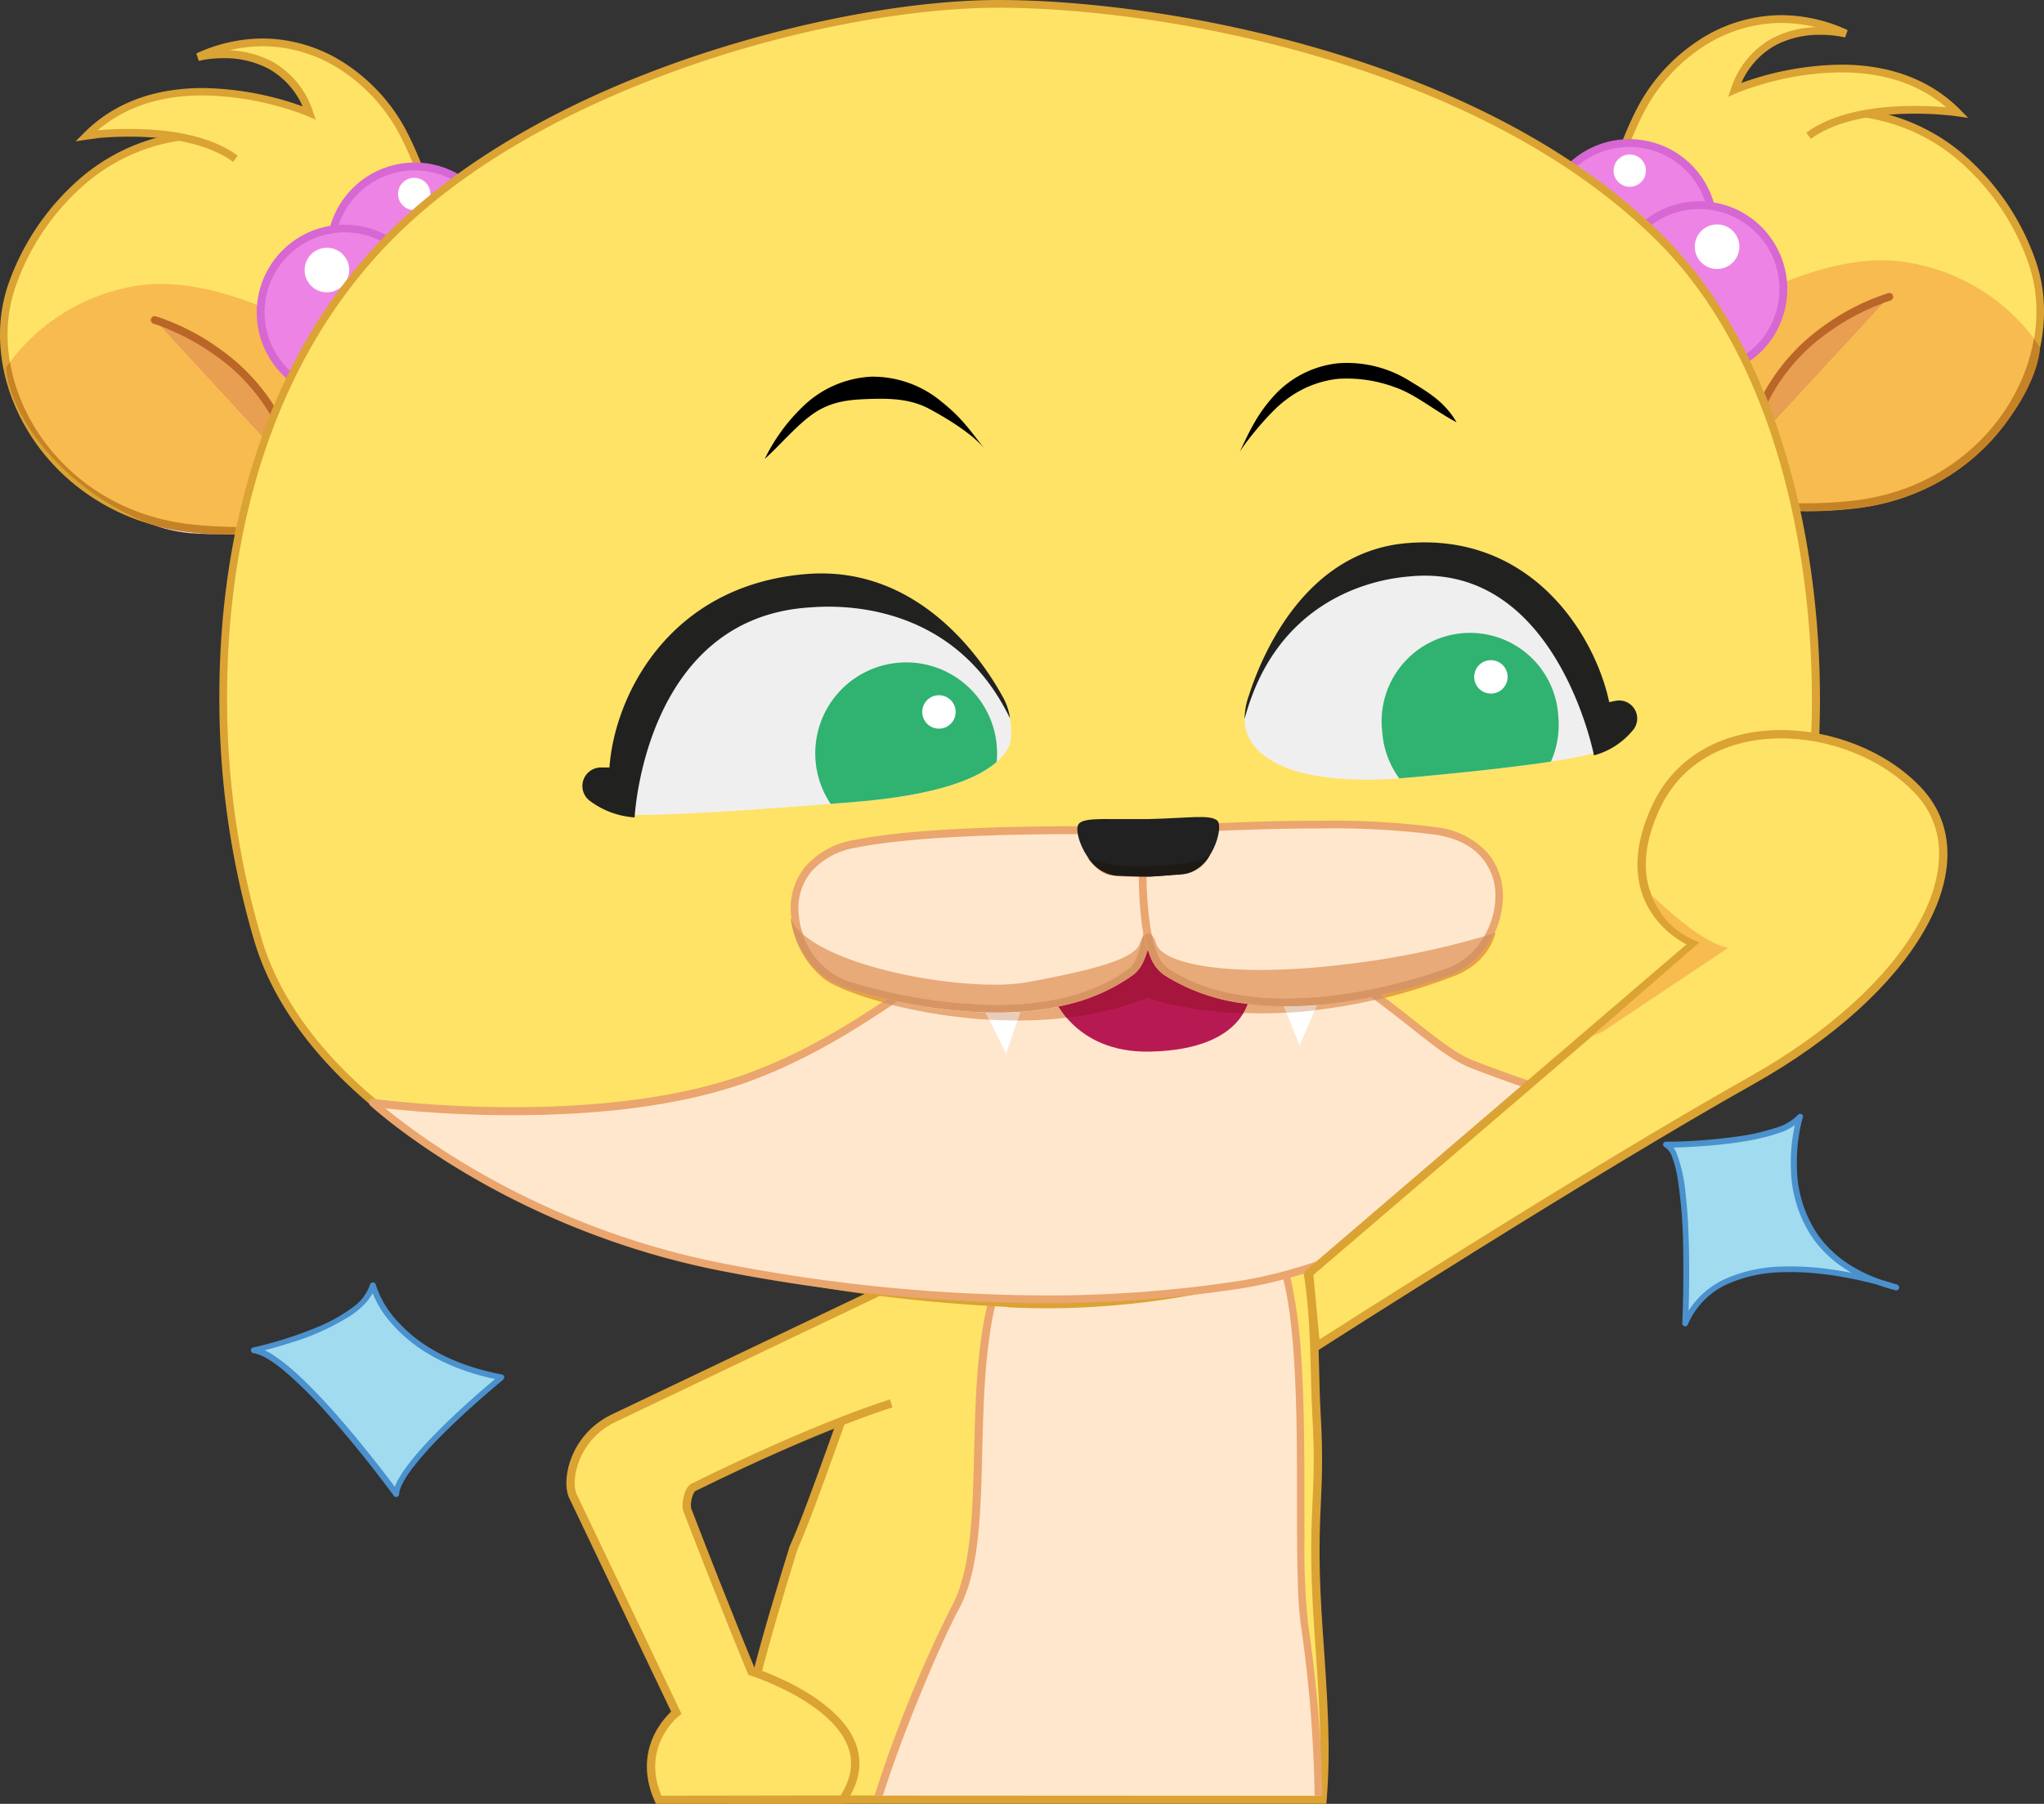 <svg xmlns="http://www.w3.org/2000/svg" xmlns:xlink="http://www.w3.org/1999/xlink" viewBox="0 0 366.94 323.91"><rect x="0" y="0" width="366.94" height="323.91" fill="#333333" stroke="none"/><defs><style>.cls-1{fill:none;}.cls-2,.cls-7{fill:#fee367;}.cls-2{stroke:#dba333;stroke-miterlimit:10;stroke-width:1.5px;}.cls-3{fill:#ffe7ce;}.cls-4{fill:#eaa66e;}.cls-5{fill:#a0dbf0;}.cls-6{fill:#4a91cd;}.cls-8{fill:#dba333;}.cls-9{fill:#e89f51;}.cls-10{fill:#ce7f38;}.cls-11{fill:#e7cdba;}.cls-12{fill:#f7bb4f;}.cls-13{fill:#c68325;}.cls-14{fill:#ba6628;}.cls-15{fill:#ed84e5;}.cls-16{fill:#d667d3;}.cls-17{fill:#fff;}.cls-18{clip-path:url(#clip-path);}.cls-19{fill:#f0efef;}.cls-20{fill:#30b271;}.cls-21{fill:#212120;}.cls-22{clip-path:url(#clip-path-2);}.cls-23{fill:#b71a53;}.cls-24{fill:#212121;}.cls-25{fill:#e7a142;}.cls-26{fill:#e7aa78;}.cls-27{fill:#d89564;}.cls-28{fill:#a6153c;}.cls-29{fill:#e09e6b;}.cls-30{fill:#d28b59;}.cls-31{fill:#1d1915;}.cls-32{fill:#d7911b;}</style><clipPath id="clip-path"><path class="cls-1" d="M286.4,135.1s-3.12,1.77-33.27,4.51c-27.11,2.45-30.79-7.46-29.42-11.77,4.08-12.79,12.58-25.08,28.31-26.51s21.62,9.11,26.47,14c5.69,5.7,7.91,19.8,7.91,19.8"/></clipPath><clipPath id="clip-path-2"><path class="cls-1" d="M113.56,146.31s6.48.42,39.89-2.31c30-2.45,29.67-12.14,27.46-16.14-6.53-11.89-17.83-22.49-35.24-21.07S123.51,119.68,119,125.34c-5.3,6.65-5.44,21-5.44,21"/></clipPath></defs><title>Correct feedback_1</title><g id="Layer_2" data-name="Layer 2"><g id="Layer_4" data-name="Layer 4"><path class="cls-2" d="M237.42,323.15c.73-9.18.21-17.21-.71-30.24-1.51-21.59.56-23-.37-38.89-.9-15.33,1.52-37.44-15.48-52.11s-32.32-7.21-42.64.31c-5.36,3.9-13,15.88-22,38.81-4,10.19-10.3,29.26-13.76,36.92-4.87,15.77-9.44,31.26-10.91,45.2Z"/><path class="cls-3" d="M237,322.44c0-11.19-1.68-22.28-2.85-30.95-2-14.46,2.12-60.11-6.5-69.36-9.26-9.93-33.86-10.26-37.21-8-22.79,15.62-9.6,57.46-19,74.57-2.63,4.78-9.12,19.55-13.67,33.7Z"/><path class="cls-4" d="M158.48,322.44c1.86-5.76,3.82-11,6-16.39,3.11-7.73,6.08-14.22,7.6-17,2.44-4.44,3.37-10.35,3.82-17,.67-9.91.22-21.44,1.72-31.9a50,50,0,0,1,4.08-14.53,27.06,27.06,0,0,1,9.18-10.94,7.49,7.49,0,0,1,2.65-.74,37.87,37.87,0,0,1,5.09-.31,61.85,61.85,0,0,1,15.33,2c5.27,1.4,10.18,3.66,13.23,6.94,2,2.07,3.36,6.58,4.2,12.33,1.27,8.63,1.44,20.07,1.46,30.69s-.09,20.43.66,26A237.35,237.35,0,0,1,236,322.44h1.39a239,239,0,0,0-2.59-31,137.65,137.65,0,0,1-.62-15.55c-.05-9.68.11-21.39-.54-31.57a94.15,94.15,0,0,0-1.71-13.7c-.87-3.9-2-7-3.8-8.92-3.35-3.58-8.48-5.89-13.9-7.34a63.35,63.35,0,0,0-15.68-2,37.81,37.81,0,0,0-5.29.33,8.44,8.44,0,0,0-3.24,1c-5.85,4-9.38,9.71-11.53,16.19-3.22,9.73-3.38,21.26-3.64,32s-.65,20.51-4.06,26.67A234.46,234.46,0,0,0,160,313.63c-1.16,3.16-2,5.65-3,8.81Z"/><path class="cls-2" d="M164.39,228.79l-54.5,26c-6.78,3.44-8.25,10.73-7.13,13.66l18.65,39.09s-7.56,5.86-3.16,15.65l33.06-.05c9.88-14.72-16.4-23-16.4-23s-4.35-10.39-11.52-29c-.37-1,.18-3.61,1.11-4.07C147.27,255.82,160,252,160,252"/><path class="cls-5" d="M323.15,200.49s-7.73,24.25,17.25,30.67c0,0-30.47-10.61-37.89,6.48,0,0,1.42-29.95-3.49-32.1C299,205.54,319.2,205.46,323.15,200.49Z"/><path class="cls-6" d="M323.15,200.49l.49.15-.05.17a30.48,30.48,0,0,0-1,8.8,22,22,0,0,0,3.61,11.9c2.63,3.84,7,7.26,14.37,9.15l-.13.5-.17.49-.44-.14c-2.05-.67-10.88-3.32-19.52-3.07A25.78,25.78,0,0,0,310,230.62a14,14,0,0,0-7,7.23.53.53,0,0,1-.6.3.54.54,0,0,1-.4-.54s.08-1.76.14-4.47.09-6.35,0-10.1a85.8,85.8,0,0,0-.94-11.23,19.8,19.8,0,0,0-1-4,3.19,3.19,0,0,0-1.32-1.8.53.53,0,0,1-.31-.59A.52.52,0,0,1,299,205s.6,0,1.63,0a101.12,101.12,0,0,0,11.79-1,37.68,37.68,0,0,0,6.34-1.48,8.8,8.8,0,0,0,4-2.33.52.52,0,0,1,.65-.13.5.5,0,0,1,.25.61l-.49-.15.4.32a9.77,9.77,0,0,1-4.43,2.67c-5.77,2-14.76,2.43-18.45,2.55-1,0-1.65,0-1.65,0v-.52l.2-.48a4.1,4.1,0,0,1,1.87,2.36,27.62,27.62,0,0,1,1.48,6.81c.32,2.73.49,5.79.58,8.78.22,7.55-.12,14.65-.12,14.65l-.52,0-.48-.21a15.12,15.12,0,0,1,7.55-7.75,26.63,26.63,0,0,1,10.66-2.28c10.13-.29,20.3,3.26,20.33,3.27a.51.51,0,0,1,.33.64.53.53,0,0,1-.63.36c-7.53-1.94-12.2-5.51-15-9.58a23,23,0,0,1-3.79-12.45,30.81,30.81,0,0,1,1.14-9.31l.5.16.4.32Z"/><path class="cls-5" d="M90,247.34S71.4,262.5,71.13,268.27c0,0-18-24.72-25.56-25.83,0,0,19.37-4.11,21.36-11.69C66.93,230.75,70,243.5,90,247.34Z"/><path class="cls-6" d="M90,247.34l.33.41s-.29.23-.79.66c-1.78,1.48-6.23,5.28-10.25,9.32a59.9,59.9,0,0,0-5.32,6c-1.41,1.86-2.29,3.55-2.32,4.58a.52.52,0,0,1-.94.29s-.28-.39-.79-1.06c-1.77-2.37-6.3-8.31-11.2-13.76a78.71,78.71,0,0,0-7.33-7.31c-2.31-2-4.45-3.29-5.9-3.49a.52.52,0,0,1-.44-.5.51.51,0,0,1,.41-.52l.82-.19a70.32,70.32,0,0,0,10.93-3.57,29.21,29.21,0,0,0,6-3.37,8.29,8.29,0,0,0,3.23-4.2.53.53,0,0,1,1,0v0a17.61,17.61,0,0,0,4.21,6.94c3.24,3.5,8.84,7.4,18.45,9.24a.53.53,0,0,1,.41.39.52.52,0,0,1-.18.53l-.33-.41-.1.51c-10.12-1.93-16-6.15-19.34-9.9a18.28,18.28,0,0,1-4.14-7.08l.51-.12.5.13c-.55,2.09-2.24,3.83-4.38,5.32a44,44,0,0,1-11.09,5c-3.53,1.13-6.27,1.71-6.28,1.71l-.11-.51.07-.51a9.3,9.3,0,0,1,3.48,1.5c4.36,2.82,9.93,8.93,14.45,14.36s8,10.17,8,10.17l-.42.31-.52,0a6.72,6.72,0,0,1,1-2.78c2-3.5,6.45-8.08,10.5-11.85s7.61-6.67,7.61-6.67l.33.4-.1.51Z"/><path class="cls-7" d="M83.64,69.64S74.81,34.08,50.51,26.35,9,33,2.37,50.64,9.22,91.94,34,94.81s46.38-6.62,49.69-25.17"/><path class="cls-8" d="M83.64,69.64,83,69.8s0-.13-.1-.38a92.21,92.21,0,0,0-8.3-20C69.33,40.13,61.43,30.55,50.3,27a42.11,42.11,0,0,0-12.87-2.11,33.64,33.64,0,0,0-21.6,7.69A43,43,0,0,0,3,50.89a26.05,26.05,0,0,0-1.64,9.22c0,15.32,12.5,31.68,32.64,34a73,73,0,0,0,8.52.5c10.39,0,19.81-2.31,27-6.6S81.53,77.48,83,69.51l.68.13L83,69.8l.68-.16.68.12c-1.49,8.4-6.67,15-14.09,19.45S53.14,96,42.55,96a75.87,75.87,0,0,1-8.68-.51C13,93.08,0,76.16,0,60.11A27.72,27.72,0,0,1,1.72,50.4,44.55,44.55,0,0,1,15,31.52a35,35,0,0,1,22.47-8,43.83,43.83,0,0,1,13.3,2.17c12.42,4,20.78,15,26.07,24.88a91.66,91.66,0,0,1,7.51,18.9l0,.14,0,.15-.68-.12"/><path class="cls-9" d="M27.77,57.49S49.3,63.62,53.11,85L27.77,57.49"/><path class="cls-10" d="M28,56.82a41.48,41.48,0,0,1,11.46,5.84,34.47,34.47,0,0,1,14.37,22.2.69.69,0,0,1-.56.81.69.69,0,0,1-.8-.56A33.07,33.07,0,0,0,38.61,63.79a42,42,0,0,0-7.7-4.37c-1-.45-1.86-.77-2.44-1l-.67-.22-.22-.07A.7.7,0,1,1,28,56.82"/><path class="cls-11" d="M27.36,94.22a42.14,42.14,0,0,0,6.51,1.28c2,.23,4,.39,6,.46-1.78,0-3.67-.09-5.59-.21a26,26,0,0,1-6.87-1.53"/><path class="cls-12" d="M29,51c10,0,20.63,4.91,27,8.41a103.54,103.54,0,0,0-6.82,13.45,36.69,36.69,0,0,0-9.73-10.16A41.48,41.48,0,0,0,28,56.82a.63.63,0,0,0-.19,0,.7.7,0,0,0-.19,1.37l.22.07.67.22.28.1L47,78.35a123.85,123.85,0,0,0-4.57,16.27,73.15,73.15,0,0,1-8.4-.5C16,92,4.11,78.72,1.8,65A35.44,35.44,0,0,1,24.29,51.36,26.35,26.35,0,0,1,29,51"/><path class="cls-13" d="M1.8,65C4.11,78.72,16,92,34,94.12a73.15,73.15,0,0,0,8.4.5c-.1.45-.19.9-.28,1.35H39.82c-2-.07-3.94-.23-6-.46a42.14,42.14,0,0,1-6.51-1.28A46.93,46.93,0,0,1,6.49,78.69C1.06,71.18,1.1,66,1.1,66s.23-.39.7-1"/><path class="cls-14" d="M27.77,56.79a.63.63,0,0,1,.19,0,41.48,41.48,0,0,1,11.46,5.84,36.69,36.69,0,0,1,9.73,10.16c-.22.53-.44,1.06-.65,1.59a35.25,35.25,0,0,0-9.89-10.62,42,42,0,0,0-7.7-4.37c-.87-.38-1.61-.67-2.16-.87l-.28-.1-.67-.22-.22-.07a.7.7,0,0,1,.19-1.37"/><path class="cls-7" d="M82.45,54.62s-4.63-21.09-10.6-31.69-20-20.1-36.32-12.7c0,0,15-3.86,20,10.05,0,0-25.17-10.82-40,4.08,0,0,17.56-2.53,26.72,4.2"/><path class="cls-8" d="M81.77,54.77l-.2-.92c-.49-2.08-1.78-7.44-3.59-13.43s-4.17-12.6-6.73-17.15a31.2,31.2,0,0,0-9.63-10.42A25.83,25.83,0,0,0,47.15,8.3a27.28,27.28,0,0,0-11.34,2.57l-.28-.64-.18-.67A21.5,21.5,0,0,1,40.13,9a18.5,18.5,0,0,1,8.64,2,15.78,15.78,0,0,1,7.4,9l.53,1.5-1.46-.63-.38-.16a53.93,53.93,0,0,0-18.45-3.58c-7,0-14.51,1.77-20.38,7.67l-.49-.49-.1-.68a58.11,58.11,0,0,1,7.77-.48c5.94,0,14,.8,19.46,4.8l-.82,1.12c-5-3.68-12.83-4.54-18.64-4.53-2.19,0-4.08.12-5.43.23L16.2,25l-.56.07-2.06.3,1.47-1.47c6.2-6.26,14.18-8.09,21.36-8.09a54.92,54.92,0,0,1,19.38,3.85l-.28.64-.65.23a14.33,14.33,0,0,0-6.75-8.24,16.94,16.94,0,0,0-8-1.84,21.64,21.64,0,0,0-3.21.24c-.39.06-.7.12-.91.17l-.24.05-.07,0L35.24,9.6A28.75,28.75,0,0,1,47.15,6.91,27.27,27.27,0,0,1,62.4,11.7,32.58,32.58,0,0,1,72.46,22.59c3,5.4,5.68,13.34,7.6,20s3.07,11.9,3.07,11.91l-1.36.3Z"/><path class="cls-15" d="M89.52,45A15.07,15.07,0,1,1,74.45,29.89,15.07,15.07,0,0,1,89.52,45Z"/><path class="cls-16" d="M89.52,45h.7A15.77,15.77,0,1,1,74.45,29.19,15.76,15.76,0,0,1,90.22,45H88.83a14.39,14.39,0,1,0-4.22,10.16A14.33,14.33,0,0,0,88.83,45Z"/><path class="cls-15" d="M76.93,56.11A15.07,15.07,0,1,1,61.86,41,15.07,15.07,0,0,1,76.93,56.11Z"/><path class="cls-16" d="M76.93,56.11h.7A15.77,15.77,0,1,1,61.86,40.34,15.77,15.77,0,0,1,77.63,56.11H76.24A14.37,14.37,0,1,0,72,66.28a14.36,14.36,0,0,0,4.21-10.17Z"/><path class="cls-17" d="M62.69,48.49a4,4,0,1,1-4-4A4,4,0,0,1,62.69,48.49Z"/><path class="cls-17" d="M77.26,34.83a2.9,2.9,0,1,1-2.89-2.9A2.89,2.89,0,0,1,77.26,34.83Z"/><path class="cls-7" d="M283.3,65.44s8.84-35.55,33.13-43.28,41.51,6.63,48.14,24.29S357.72,87.75,333,90.62,286.62,84,283.3,65.44"/><path class="cls-8" d="M283.3,65.44l-.67-.16a92.55,92.55,0,0,1,7.51-18.91c5.29-9.92,13.65-20.91,26.08-24.87a43.85,43.85,0,0,1,13.29-2.18,35.06,35.06,0,0,1,22.48,8,44.4,44.4,0,0,1,13.23,18.88,27.49,27.49,0,0,1,1.72,9.71c0,16-13,33-33.87,35.39a75.61,75.61,0,0,1-8.68.51c-10.59,0-20.25-2.35-27.67-6.81S284.12,74,282.62,65.57l0-.15,0-.14.67.16.69-.12c1.42,8,6.29,14.2,13.44,18.5s16.57,6.61,27,6.61a75.22,75.22,0,0,0,8.52-.5c20.15-2.33,32.65-18.69,32.64-34a26.27,26.27,0,0,0-1.63-9.22,43.06,43.06,0,0,0-12.81-18.29,33.62,33.62,0,0,0-21.6-7.7,42.42,42.42,0,0,0-12.87,2.11C304.77,26.59,296.57,37.24,291.37,47a93.89,93.89,0,0,0-5.65,13c-.6,1.71-1,3.12-1.32,4.1-.14.48-.25.86-.32,1.12s-.1.39-.1.39l-.68-.17.69-.12-.69.12"/><path class="cls-9" d="M339.17,53.3s-21.53,6.13-25.34,27.49L339.17,53.3"/><path class="cls-10" d="M339.36,54l-.22.06a41.29,41.29,0,0,0-11.89,6.37,32.8,32.8,0,0,0-12.73,20.51.71.71,0,0,1-.81.57.69.69,0,0,1-.56-.81,34.39,34.39,0,0,1,14.38-22.2A41,41,0,0,1,339,52.63a.7.7,0,0,1,.38,1.34"/><path class="cls-12" d="M337.94,46.76a26.19,26.19,0,0,1,4.71.41,35.45,35.45,0,0,1,22.49,13.61c-2.3,13.75-14.21,27.06-32.23,29.15a75.22,75.22,0,0,1-8.52.5l-1.48,0a130.81,130.81,0,0,0-4.25-14.85L338.2,54.35l.94-.32.22-.06a.69.69,0,0,0,.48-.86.68.68,0,0,0-.66-.51.69.69,0,0,0-.2,0,41,41,0,0,0-11.45,5.84,36.22,36.22,0,0,0-10.82,12,96.94,96.94,0,0,0-7.31-14.41c6-3.47,17.72-9.3,28.54-9.3"/><path class="cls-13" d="M365.14,60.78c.47.66,1.08,1.64,1.08,1.64s0,5-5.41,12.55a37.84,37.84,0,0,1-21.23,15,39.49,39.49,0,0,1-6.51,1.29c-2,.23-4,.38-5.95.46h-1.58l-2.33,0-.3-1.35,1.48,0a75.22,75.22,0,0,0,8.52-.5c18-2.09,29.93-15.4,32.23-29.15"/><path class="cls-14" d="M339.18,52.6a.68.68,0,0,1,.66.51.69.69,0,0,1-.48.86l-.22.06-.94.32a42.15,42.15,0,0,0-10.95,6,34.29,34.29,0,0,0-9.86,11.77c-.22-.57-.45-1.14-.68-1.7a36.22,36.22,0,0,1,10.82-12A41,41,0,0,1,339,52.63a.69.69,0,0,1,.2,0"/><path class="cls-7" d="M284.49,50.43s4.64-21.09,10.6-31.69,20-20.1,36.33-12.7c0,0-15-3.87-20,10.05,0,0,25.18-10.82,40,4.08,0,0-17.55-2.54-26.72,4.2"/><path class="cls-8" d="M283.81,50.28S285,45,286.89,38.36s4.56-14.56,7.59-20A32.51,32.51,0,0,1,304.55,7.51a27.21,27.21,0,0,1,15.24-4.79A28.71,28.71,0,0,1,331.7,5.41l-.46,1.3h-.07a19.86,19.86,0,0,0-4.36-.46,17,17,0,0,0-8,1.84,14.28,14.28,0,0,0-6.74,8.24l-.66-.23-.27-.64a54.5,54.5,0,0,1,19.37-3.85c7.19,0,15.16,1.83,21.37,8.08l1.46,1.48-2.06-.3-.55-.07a62.25,62.25,0,0,0-7-.39c-5.81,0-13.65.85-18.64,4.53l-.82-1.12c5.47-4,13.53-4.79,19.46-4.8a61.28,61.28,0,0,1,7.77.47l-.1.69-.49.49C345,14.75,337.5,13,330.53,13a51.33,51.33,0,0,0-13.22,1.87c-1.72.47-3.13.94-4.1,1.29-.49.17-.87.32-1.12.42l-.38.16-1.47.63.54-1.51a15.72,15.72,0,0,1,7.4-9,18.37,18.37,0,0,1,8.63-2,20.71,20.71,0,0,1,4.78.52l-.17.67-.29.63a27.35,27.35,0,0,0-11.34-2.56,25.85,25.85,0,0,0-14.47,4.55,31.08,31.08,0,0,0-9.62,10.42c-2.93,5.2-5.58,13.1-7.48,19.67-1,3.29-1.71,6.25-2.24,8.38-.26,1.07-.46,1.93-.6,2.53s-.21.91-.21.92l-1.36-.3Z"/><path class="cls-15" d="M277.42,40.76A15.08,15.08,0,1,0,292.5,25.69,15.08,15.08,0,0,0,277.42,40.76Z"/><path class="cls-16" d="M277.42,40.76h.7a14.37,14.37,0,1,0,4.21-10.16,14.33,14.33,0,0,0-4.21,10.16h-1.39A15.77,15.77,0,1,1,292.5,56.53a15.77,15.77,0,0,1-15.77-15.77Z"/><path class="cls-15" d="M290,51.92a15.07,15.07,0,1,0,15.07-15.07A15.07,15.07,0,0,0,290,51.92Z"/><path class="cls-16" d="M290,51.92h.7a14.37,14.37,0,1,0,4.21-10.17,14.28,14.28,0,0,0-4.21,10.17h-1.39a15.77,15.77,0,1,1,15.76,15.76,15.77,15.77,0,0,1-15.76-15.76Z"/><path class="cls-17" d="M304.25,44.3a4,4,0,1,0,4-4A4,4,0,0,0,304.25,44.3Z"/><path class="cls-17" d="M289.68,30.63a2.9,2.9,0,1,0,2.9-2.89A2.9,2.9,0,0,0,289.68,30.63Z"/><path class="cls-7" d="M181,234c-74.85-3.65-124.29-32.19-134.51-64.55s-12.26-92,24.38-127.9C99.27,13.73,150.37.7,179.32.7s86,9.75,118.56,41.93,31.42,96.19,23.38,117.64C311,187.52,250.85,237.42,181,234"/><path class="cls-8" d="M181,234l0,.69c-37.51-1.83-68.67-9.89-91.77-21.58s-38.17-27-43.37-43.45A152.68,152.68,0,0,1,39.38,125c0-28.82,7.75-61.06,31-83.89,14.3-14,34.26-24.27,54.27-31S164.74,0,179.32,0s36.09,2.45,58.12,8.93,44.53,17,60.93,33.21c21.45,21.22,28.34,55.89,28.35,83.42,0,14.7-2,27.36-4.81,35-2.52,6.72-8,14.69-15.76,22.9-23.36,24.62-67.89,51.45-118.31,51.46-2.27,0-4.56-.06-6.85-.17l0-.69,0-.7q3.42.17,6.79.17c33.28,0,64-11.84,87.71-27a159.66,159.66,0,0,0,29.6-24.07c7.7-8.11,13-16,15.46-22.43,2.75-7.33,4.72-19.9,4.72-34.47,0-27.32-6.91-61.68-27.93-82.43-16.17-16-38.47-26.43-60.35-32.87s-43.33-8.87-57.73-8.87-34.34,3.24-54.21,10S85.45,28.25,71.37,42.06c-22.9,22.46-30.6,54.32-30.6,82.9a151.15,151.15,0,0,0,6.41,44.3c5,15.92,19.77,31.05,42.66,42.63s53.87,19.61,91.21,21.43l0,.7"/><g class="cls-18"><path class="cls-19" d="M286.4,135.1s-3.56,6.46-33.71,9.19c-27.11,2.46-30.35-12.14-29-16.45,4.08-12.79,12.58-25.08,28.31-26.51s21.62,9.11,26.47,14c5.69,5.7,7.91,19.8,7.91,19.8"/><path class="cls-20" d="M248.14,131.38a16,16,0,0,0,17.1,14.9,16.17,16.17,0,0,0,14.51-17.56,15.87,15.87,0,1,0-31.61,2.66"/><path class="cls-17" d="M264.66,121.81a3,3,0,0,0,3.27,2.72,3,3,0,1,0-3.27-2.72Z"/></g><path class="cls-21" d="M223.44,129.08c5.35-20.1,21-24.79,29.15-25.53,26.76-3,33.56,32.09,33.56,32.09a13.64,13.64,0,0,0,6.91-4.43,3.24,3.24,0,0,0-3-5.37l-1.17.24c-2.67-12.47-14.26-30.55-36.54-28.53-18.44,1.67-26.07,20.79-28.15,27.34A12.28,12.28,0,0,0,223.44,129.08Z"/><g class="cls-22"><path class="cls-19" d="M113.56,146.31s3.87,10.72,37.27,8c30-2.45,32.29-22.44,30.08-26.44-6.53-11.89-17.83-22.49-35.24-21.07S123.51,119.68,119,125.34c-5.3,6.65-5.44,21-5.44,21"/><path class="cls-20" d="M178.94,133.93A16.32,16.32,0,1,1,161.34,119a16.31,16.31,0,0,1,17.6,14.93"/><path class="cls-17" d="M171.55,127.59a3,3,0,1,1-3.22-2.74A3,3,0,0,1,171.55,127.59Z"/></g><path class="cls-21" d="M181.32,129c-9.11-18.87-26.85-20.67-35.92-19.93-29.74,1.85-31.47,37.71-31.47,37.71a15.06,15.06,0,0,1-7.91-2.88,3.33,3.33,0,0,1,1.91-6.09l1.48,0c.9-12.79,10.63-32.71,35.31-34.73,20.34-1.67,31.78,15.68,35.18,21.84A10.89,10.89,0,0,1,181.32,129Z"/><path d="M261.48,75.82c-2.11-3.59-4.81-5.23-8.47-7.45a21.16,21.16,0,0,0-12.77-3.14,18.15,18.15,0,0,0-11.83,6.17c-2.9,3.28-4.17,6.21-5.94,9.92.64-1.32,5.32-7.28,8.28-9.44a18.62,18.62,0,0,1,9.4-3.85,24.73,24.73,0,0,1,10.39,1.55C254.08,70.8,257.82,73.93,261.48,75.82Z"/><path d="M137.29,82.4c3.12-2.81,6.13-6.54,9.33-8.52s6.48-2.15,9.83-2.25,7,0,10.3,1.75,7.93,4.62,10,7.21c-3.12-4-4.27-5.68-7.69-8.43a19.29,19.29,0,0,0-12.71-4.52A19,19,0,0,0,144,73.13,33,33,0,0,0,137.29,82.4Z"/><path class="cls-3" d="M66.89,198s40.14,5.57,67.84-4.7,40.91-31.21,65.46-30.6c38.19,1,53,24.11,64.07,28.4a234.69,234.69,0,0,0,23.49,7.77s-34.64,27-65.14,31.81-63.29,2.56-92.53-3.05C90.71,220.08,66.89,198,66.89,198"/><path class="cls-4" d="M66.89,198l.09-.69,1.91.23a213,213,0,0,0,23.19,1.27c13.17,0,29.25-1.28,42.4-6.16,13.54-5,23.62-12.62,33.35-19S187,162,199.14,162h1.06c19.24.48,32.65,6.57,42.59,13.07,5,3.24,9.07,6.59,12.61,9.37s6.5,5,9.12,6c6.54,2.54,12.39,4.48,16.61,5.78,2.11.65,3.81,1.14,5,1.47l1.81.5a.7.7,0,0,1,.25,1.22A219,219,0,0,1,267,213.58c-12.51,7.37-28.85,15.36-44.26,17.79A228.52,228.52,0,0,1,187.33,234,307.11,307.11,0,0,1,130,228.31c-39.57-7.59-63.48-29.76-63.53-29.8a.69.69,0,0,1,.56-1.2l-.09.69.47-.51.27.24c2.7,2.4,25.86,22.17,62.58,29.22a306.18,306.18,0,0,0,57.12,5.66A226.86,226.86,0,0,0,222.5,230c15.1-2.36,31.33-10.28,43.77-17.61,6.21-3.67,11.48-7.18,15.2-9.78,1.85-1.3,3.32-2.37,4.32-3.12l1.15-.86.39-.3.42.55-.17.67A234.23,234.23,0,0,1,264,191.75c-2.9-1.14-5.92-3.42-9.47-6.22-10.65-8.37-25.94-21.42-54.37-22.14h-1c-11.73,0-20.85,5-30.54,11.4S148.73,188.85,135,194c-13.42,5-29.63,6.25-42.89,6.25a205.41,205.41,0,0,1-25.29-1.51l.1-.69.47-.51-.47.51"/><polyline class="cls-17" points="238.62 175.47 233.29 187.73 229.18 177.31 238.62 175.47"/><polyline class="cls-17" points="174.74 177.21 180.61 189.21 184.25 178.62 174.74 177.21"/><path class="cls-23" d="M224.41,178.14l-19.1-10.79-16.51,11s3.6,10.8,17.7,10.48c18-.4,17.91-10.69,17.91-10.69"/><path class="cls-3" d="M205.72,149.25s-35.77-1.06-52.28,2.3-11.88,22.06-1.07,25.38,35.74,8.58,50.65-2.36c5.44-4,2.7-25.32,2.7-25.32"/><path class="cls-4" d="M205.72,149.25l0,.69s-1.32,0-3.58-.08-5.45-.08-9.19-.08c-11.9,0-29.32.41-39.35,2.45a13.53,13.53,0,0,0-7.92,4.25,10.29,10.29,0,0,0-2.35,6.72,14.24,14.24,0,0,0,2.6,8,12.79,12.79,0,0,0,6.67,5.07,94.32,94.32,0,0,0,26.31,4.19c8.52,0,17.16-1.63,23.72-6.44a4.87,4.87,0,0,0,1.45-2c1.26-2.68,1.66-7.27,1.66-11.59,0-2.9-.17-5.68-.35-7.74-.08-1-.17-1.88-.23-2.47s-.11-.91-.11-.92l.69-.08,0,.69,0-.69.69-.09a99.63,99.63,0,0,1,.7,11.3,45.24,45.24,0,0,1-.7,8.63,15.74,15.74,0,0,1-1.09,3.55,6.23,6.23,0,0,1-1.89,2.49c-6.92,5.07-15.85,6.71-24.54,6.71a95.79,95.79,0,0,1-26.72-4.25,14.22,14.22,0,0,1-7.4-5.6,15.65,15.65,0,0,1-2.85-8.79,11.66,11.66,0,0,1,2.68-7.61,14.84,14.84,0,0,1,8.7-4.72c10.26-2.08,27.69-2.47,39.63-2.48,7.49,0,12.81.16,12.81.16l.6,0,.07.59-.69.09"/><path class="cls-3" d="M205.43,149.25s35.69-2.65,52.33,0,12.85,21.51,2.2,25.31-35.32,10.16-50.71-.1c-5.6-3.74-3.82-25.18-3.82-25.18"/><path class="cls-4" d="M205.43,149.25l-.06-.69s16-1.19,31.6-1.19a145.78,145.78,0,0,1,20.9,1.17A14.69,14.69,0,0,1,267,153.1,11.82,11.82,0,0,1,269.8,161a15.81,15.81,0,0,1-2.63,8.56,14.16,14.16,0,0,1-7,5.67c-6.42,2.29-17.87,5.5-29.41,5.5-7.75,0-15.57-1.45-21.91-5.67a7,7,0,0,1-2.34-3.12,26.39,26.39,0,0,1-1.67-7.25,73.5,73.5,0,0,1-.4-8c0-4.21.27-7.45.27-7.46l.05-.6.59,0,.06.69.69.06s-.07.79-.13,2.11-.14,3.16-.14,5.24A62.47,62.47,0,0,0,206.6,167a19.62,19.62,0,0,0,1.21,4.31,5.62,5.62,0,0,0,1.83,2.51c6,4,13.56,5.45,21.14,5.44,11.29,0,22.62-3.16,29-5.42a12.83,12.83,0,0,0,6.28-5.12,14.45,14.45,0,0,0,2.4-7.8,10.44,10.44,0,0,0-2.47-6.94c-1.71-2-4.37-3.48-8.29-4.1A144.73,144.73,0,0,0,237,148.76c-7.77,0-15.64.3-21.58.59-3,.15-5.44.3-7.18.41s-2.73.19-2.73.19l0-.7.69.06-.69-.06"/><path class="cls-24" d="M193.78,147.8c1-.77,3.05-.75,6.85-.72,1.52,0,3.33,0,5.47,0,7.49-.19,10.85-.83,12.34.19s-1,9.28-6.05,9.7c-4.22.35-5.27.41-5.94.44h-.23c-.67,0-1.57,0-5.81-.17-5.08-.2-8.1-8.3-6.63-9.42"/><path class="cls-25" d="M268.42,167.47l-.13.05a16.14,16.14,0,0,1-1.12,2,14.16,14.16,0,0,1-7,5.67A103.51,103.51,0,0,1,248,178.67l.68.5A106.06,106.06,0,0,0,261,175.28c6.55-2.51,7.47-7.81,7.47-7.81M142.05,165a16.14,16.14,0,0,0,5.84,10.73c1.35,1.11,5.15,2.75,10.45,4.21l.8-.53c-2.68-.62-5-1.27-7-1.86a14.22,14.22,0,0,1-7.4-5.6,15.94,15.94,0,0,1-2.72-7"/><path class="cls-26" d="M190,180.79a52,52,0,0,1-6.84.91l-.53,1.55a74.85,74.85,0,0,0,8.81-.51,16.1,16.1,0,0,1-1.44-2m33.94-.52a9.21,9.21,0,0,1-.79,1.68c1,0,2,.05,3,.05,1.54,0,3.14,0,4.82-.13l-.47-1.19a52.8,52.8,0,0,1-6.54-.41M161,179.86l-.88.59a95.71,95.71,0,0,0,17.49,2.66l-.64-1.29a91.88,91.88,0,0,1-16-2m85.1-.81a86.67,86.67,0,0,1-9.66,1.39l-.44,1a95.57,95.57,0,0,0,10.84-1.86l-.74-.54"/><path class="cls-27" d="M159.14,179.45l-.8.53,1.8.47.88-.59-1.88-.41m88.81-.78-1.83.38.74.54c.59-.13,1.17-.27,1.77-.42l-.68-.5"/><path class="cls-11" d="M236.46,180.44l-.44,1q-2.61.28-5,.42l-.47-1.19h.27c1.9,0,3.8-.08,5.68-.24"/><path class="cls-11" d="M183.19,181.7l-.53,1.55h-.09c-1.67,0-3.32-.05-4.94-.14l-.64-1.29,1.9,0c1.43,0,2.87,0,4.3-.14"/><path class="cls-28" d="M206.05,170.62c.15.44.31.87.48,1.27a7,7,0,0,0,2.34,3.12,34.86,34.86,0,0,0,15.1,5.26,9.21,9.21,0,0,1-.79,1.68c-10.81-.39-17.2-2.76-17.2-2.76a57.35,57.35,0,0,1-14.51,3.55,16.1,16.1,0,0,1-1.44-2,34,34,0,0,0,13.4-5.66,6.23,6.23,0,0,0,1.89-2.49,13,13,0,0,0,.73-2"/><path class="cls-26" d="M144.12,167.71c6.24,5.55,23.15,9.1,34.39,9.1a33.92,33.92,0,0,0,6.1-.47c9.93-1.85,18.88-3.87,19.93-6.78a5.31,5.31,0,0,1,.6-1.24,14.76,14.76,0,0,1-1.08,3.73,4.87,4.87,0,0,1-1.45,2c-6.56,4.81-15.19,6.44-23.7,6.44h0a94.32,94.32,0,0,1-26.31-4.19,12.79,12.79,0,0,1-6.67-5.07,14.7,14.7,0,0,1-1.79-3.48"/><path class="cls-27" d="M142,165a7.77,7.77,0,0,0,2.08,2.72,14.7,14.7,0,0,0,1.79,3.48,12.79,12.79,0,0,0,6.67,5.07,94.32,94.32,0,0,0,26.31,4.19h0c8.51,0,17.14-1.63,23.7-6.44a4.87,4.87,0,0,0,1.45-2,14.76,14.76,0,0,0,1.08-3.73,2.47,2.47,0,0,1,.24-.29,23.28,23.28,0,0,0,.67,2.59,13,13,0,0,1-.73,2,6.23,6.23,0,0,1-1.89,2.49,34,34,0,0,1-13.4,5.66,52,52,0,0,1-6.84.91c-1.43.1-2.87.14-4.3.14l-1.9,0a91.88,91.88,0,0,1-16-2l-1.88-.41c-2.68-.62-5-1.27-7-1.86a14.22,14.22,0,0,1-7.4-5.6,15.94,15.94,0,0,1-2.72-7v0"/><path class="cls-26" d="M206.78,167.93a3.49,3.49,0,0,1,.75,1.44c.88,3,8.2,4.8,18.76,4.8a121.16,121.16,0,0,0,13.61-.83,150.14,150.14,0,0,0,26.49-5.2l-.38.61a12.83,12.83,0,0,1-6.28,5.12c-6.32,2.26-17.65,5.42-28.94,5.42h0c-7.58,0-15.12-1.42-21.14-5.44a5.62,5.62,0,0,1-1.83-2.51,18.13,18.13,0,0,1-1-3.41"/><path class="cls-27" d="M268.29,167.52a16.14,16.14,0,0,1-1.12,2,14.16,14.16,0,0,1-7,5.67A103.51,103.51,0,0,1,248,178.67l-1.83.38a86.67,86.67,0,0,1-9.66,1.39c-1.88.16-3.78.24-5.68.24h-.27a52.8,52.8,0,0,1-6.54-.41,34.86,34.86,0,0,1-15.1-5.26,7,7,0,0,1-2.34-3.12c-.17-.4-.33-.83-.48-1.27a23.28,23.28,0,0,1-.67-2.59,1.06,1.06,0,0,1,.76-.4.91.91,0,0,1,.64.3,18.13,18.13,0,0,0,1,3.41,5.62,5.62,0,0,0,1.83,2.51c6,4,13.56,5.45,21.14,5.44h0c11.29,0,22.62-3.16,28.94-5.42a12.83,12.83,0,0,0,6.28-5.12l.38-.61c1-.31,1.64-.53,1.9-.62"/><path class="cls-29" d="M195.13,153.89l.22.1a6.88,6.88,0,0,0,5.06,3.23l4.06.14v.1h-.57a30.68,30.68,0,0,1-4.56-.29c-2.28-.33-4.21-3.29-4.21-3.29"/><path class="cls-29" d="M217.08,153.75c-.39.91-1.74,3.14-5.69,3.39-2,.13-3.85.24-5.53.29v0h.59c.67,0,1.72-.09,5.94-.44a6.55,6.55,0,0,0,4.69-3.2"/><path class="cls-30" d="M204.47,157.36l1.39,0v0l-1.39,0v-.1"/><path class="cls-31" d="M217.22,153.37a3,3,0,0,1-.14.38,6.55,6.55,0,0,1-4.69,3.2c-4.22.35-5.27.41-5.94.44h-.59l-1.39,0-4.06-.14a6.88,6.88,0,0,1-5.06-3.23,22.58,22.58,0,0,0,9.05,1.57h.89c6.7-.18,10.43-.8,11.93-2.18"/><path class="cls-32" d="M138.88,229.9l1.24.2h0l-1.24-.21"/><path class="cls-2" d="M235,228.62l69.1-59.21s-15.24-6-6.9-24.31,35.07-16,47.15-3.15-.87,35.75-29.9,52.05-78.21,47.81-78.21,47.81Z"/><path class="cls-12" d="M287.79,185.2l22.45-15c-4.4-.85-10.36-6.34-13.77-9.46a14.88,14.88,0,0,0,3,4.85,15.38,15.38,0,0,0,4.4,3.15h0l1.21.47-19.62,17.07Z"/></g></g></svg>